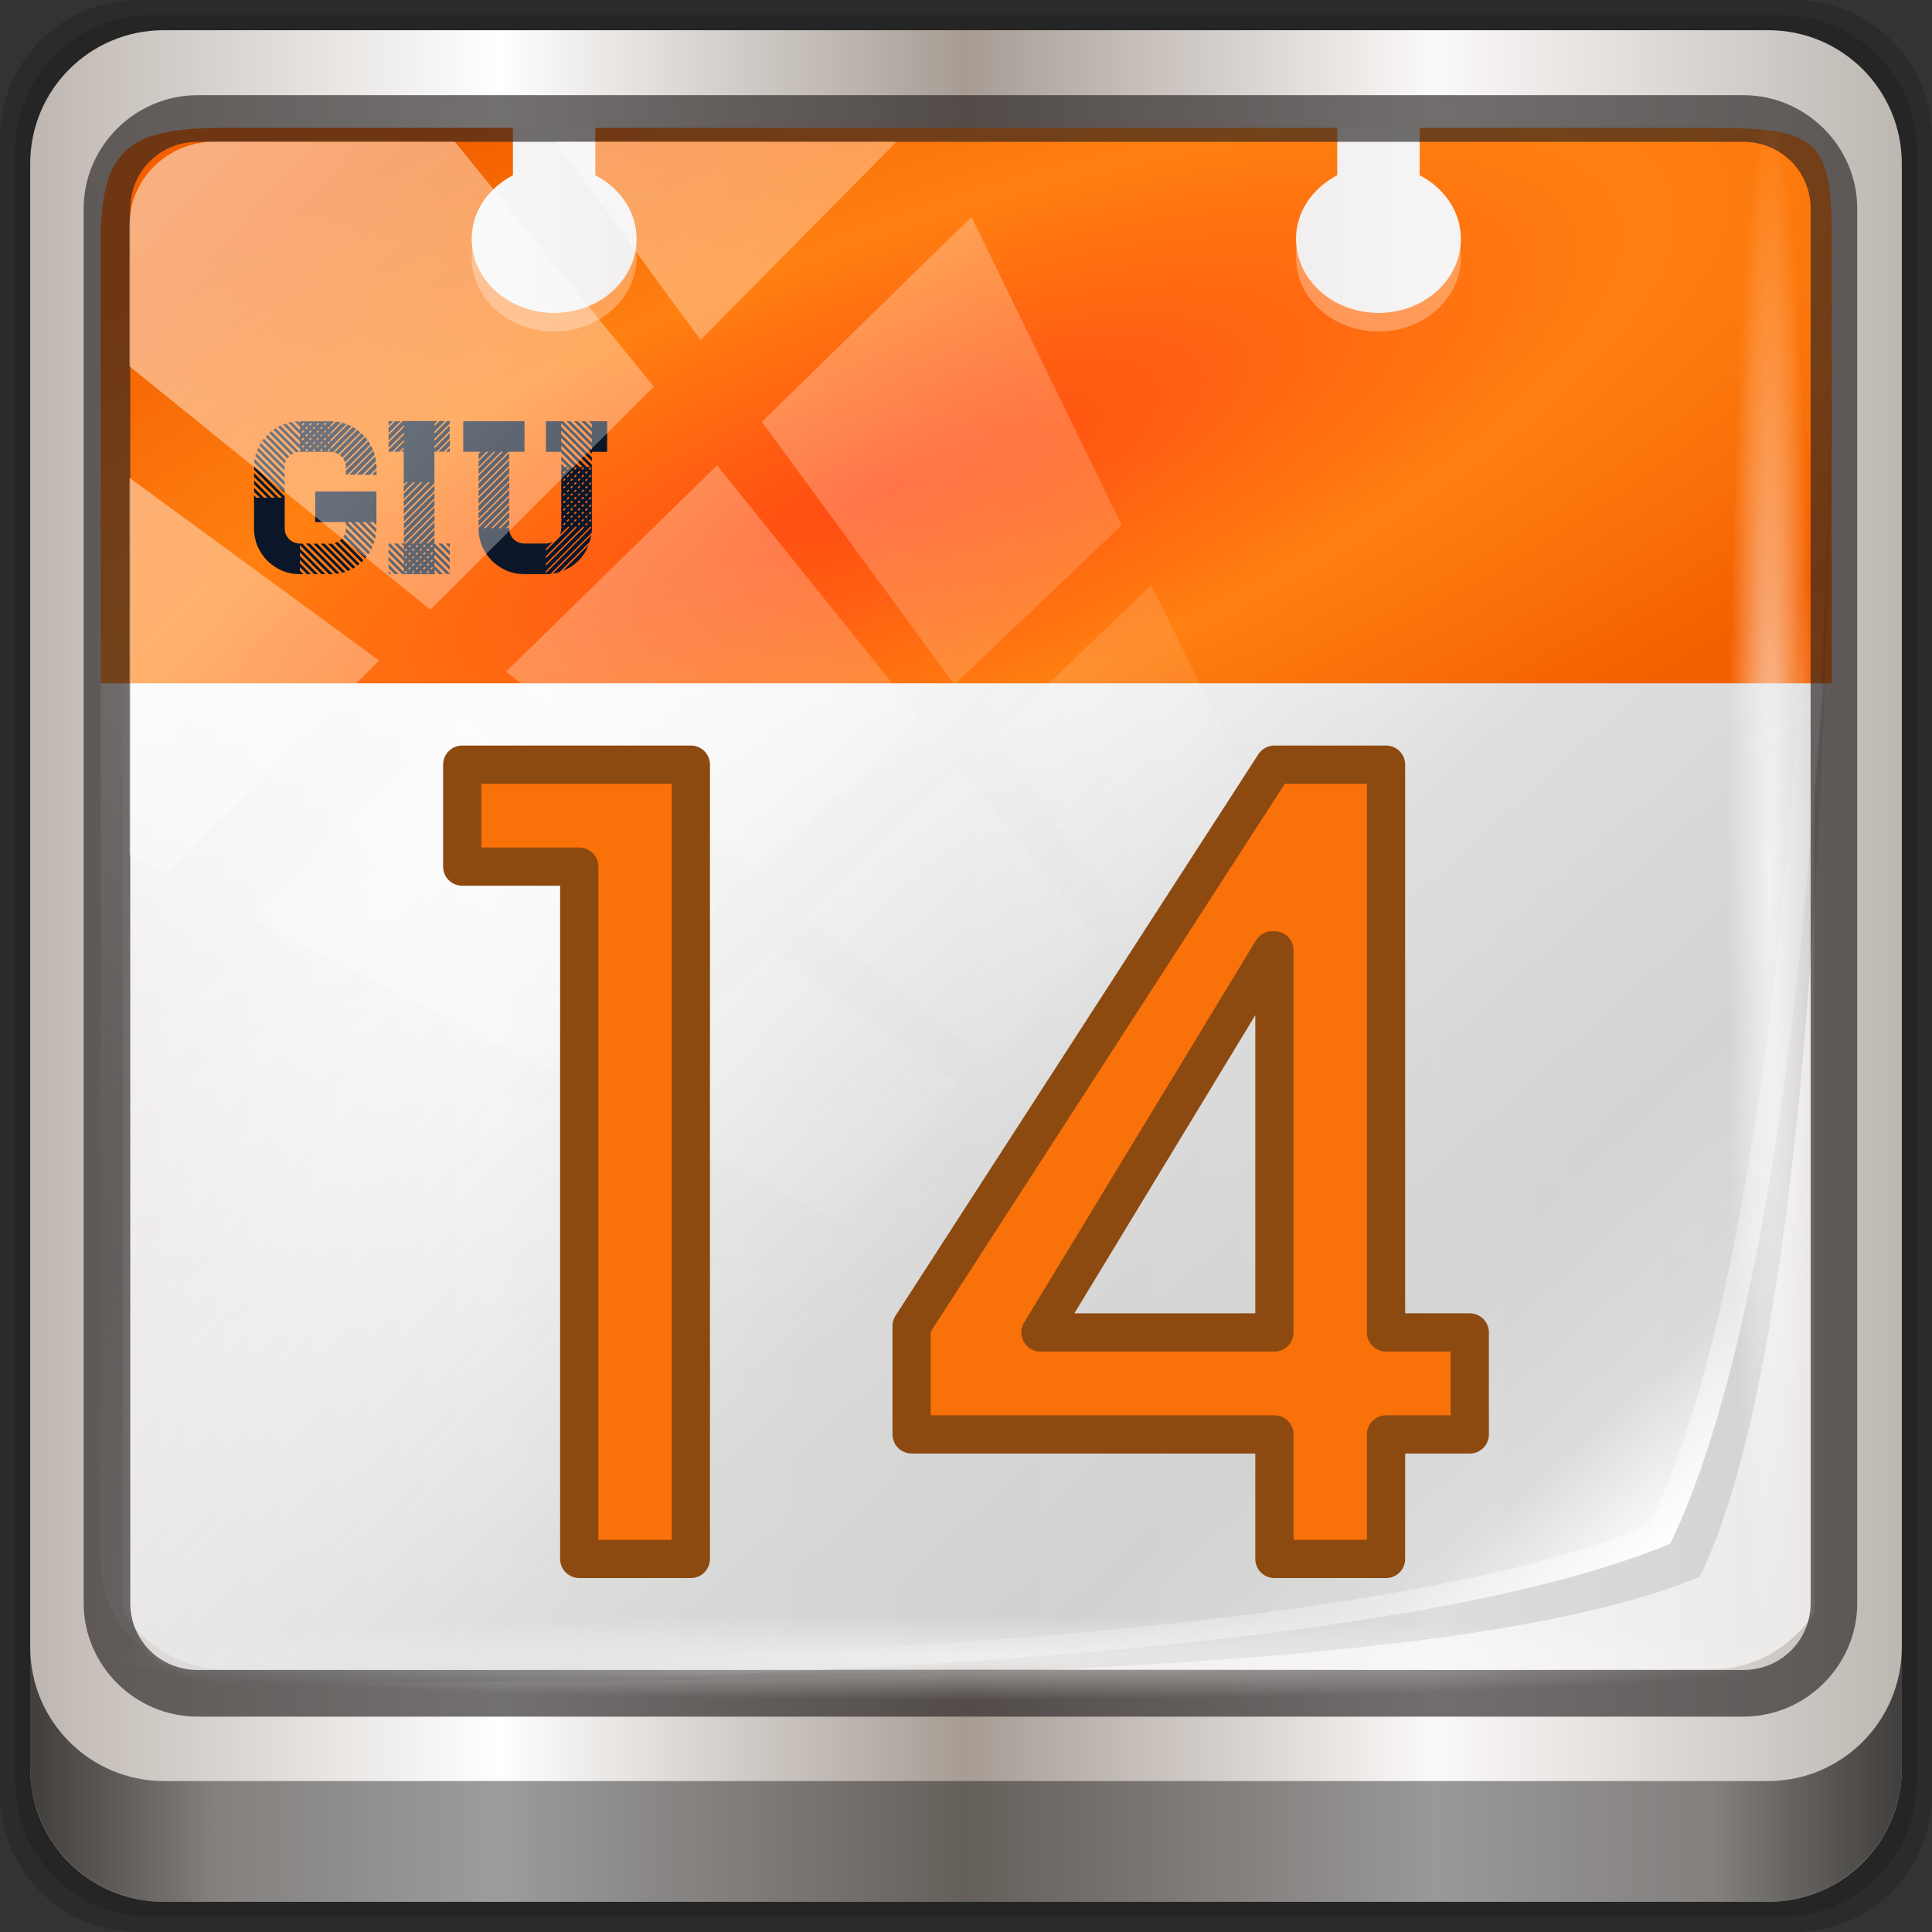 <?xml version="1.0" encoding="UTF-8" standalone="no"?>
<!-- Created with Inkscape (http://www.inkscape.org/) -->

<svg
   xmlns:dc="http://purl.org/dc/elements/1.1/"
   xmlns:cc="http://creativecommons.org/ns#"
   xmlns:rdf="http://www.w3.org/1999/02/22-rdf-syntax-ns#"
   xmlns:svg="http://www.w3.org/2000/svg"
   xmlns="http://www.w3.org/2000/svg"
   xmlns:xlink="http://www.w3.org/1999/xlink"
   xmlns:sodipodi="http://sodipodi.sourceforge.net/DTD/sodipodi-0.dtd"
   xmlns:inkscape="http://www.inkscape.org/namespaces/inkscape"
   width="96"
   height="96"
   viewBox="0 0 96 96"
   version="1.1"
   id="svg1072"
   inkscape:version="0.92.1 r15371"
   sodipodi:docname="calendar.svg">
  <rect x="0" y="0" width="96" height="96" fill="#333333" stroke="none"/>
  <defs
     id="defs1066">
    <linearGradient
       y2="47"
       x2="90"
       y1="47"
       x1="6"
       gradientTransform="matrix(1.107,0,0,1.107,-4.994,-3.621)"
       gradientUnits="userSpaceOnUse"
       id="linearGradient4071"
       xlink:href="#linearGradient6139-0"
       inkscape:collect="always" />
    <linearGradient
       id="linearGradient6139-0">
      <stop
         style="stop-color:#beb6b0;stop-opacity:1"
         offset="0"
         id="stop6141-2" />
      <stop
         id="stop6151-0"
         offset="0.25"
         style="stop-color:#ffffff;stop-opacity:1;" />
      <stop
         id="stop6147-1"
         offset="0.5"
         style="stop-color:#a69c94;stop-opacity:1" />
      <stop
         style="stop-color:#fbf9f9;stop-opacity:1;"
         offset="0.75"
         id="stop6149-4" />
      <stop
         style="stop-color:#bdb7b1;stop-opacity:1"
         offset="1"
         id="stop6143-4" />
    </linearGradient>
    <linearGradient
       gradientUnits="userSpaceOnUse"
       y2="88.172"
       x2="94.5"
       y1="88.172"
       x1="1.5"
       id="linearGradient4129"
       xlink:href="#linearGradient3832-0-6-1-1"
       inkscape:collect="always"
       gradientTransform="translate(0.149,0.415)" />
    <linearGradient
       id="linearGradient3832-0-6-1-1">
      <stop
         id="stop3834-6-3-7-1"
         offset="0"
         style="stop-color:#000000;stop-opacity:1;" />
      <stop
         style="stop-color:#000000;stop-opacity:0.588;"
         offset="0.1"
         id="stop3872-2-4" />
      <stop
         id="stop3844-6-2-7-6"
         offset="0.9"
         style="stop-color:#000000;stop-opacity:0.588;" />
      <stop
         id="stop3836-5-0-2-9"
         offset="1"
         style="stop-color:#000000;stop-opacity:1;" />
    </linearGradient>
    <radialGradient
       r="43.199"
       fy="44.893"
       fx="13.948"
       cy="44.893"
       cx="13.948"
       gradientTransform="matrix(0.975,0,0,0.049,34.048,80.582)"
       gradientUnits="userSpaceOnUse"
       id="radialGradient7462"
       xlink:href="#linearGradient3737"
       inkscape:collect="always" />
    <linearGradient
       id="linearGradient3737">
      <stop
         id="stop3739"
         style="stop-color:#ffffff;stop-opacity:1"
         offset="0" />
      <stop
         id="stop3741"
         style="stop-color:#ffffff;stop-opacity:0"
         offset="1" />
    </linearGradient>
    <radialGradient
       r="43.199"
       fy="44.893"
       fx="13.948"
       cy="44.893"
       cx="13.948"
       gradientTransform="matrix(0.888,0,0,0.049,31.96,-90.317)"
       gradientUnits="userSpaceOnUse"
       id="radialGradient7464"
       xlink:href="#linearGradient3737"
       inkscape:collect="always" />
    <linearGradient
       y2="14.514"
       x2="50.528"
       y1="-28.642"
       x1="2.771"
       gradientUnits="userSpaceOnUse"
       id="linearGradient4767"
       xlink:href="#linearGradient3737"
       inkscape:collect="always" />
    <clipPath
       clipPathUnits="userSpaceOnUse"
       id="clipPath4156-4-1">
      <path
         style="opacity:0.6;fill:#ffffff;fill-opacity:1;stroke:none"
         d="m 27.046,-55.695 -14.214,13.321 h 0.061 l 15.653,21.771 10.231,-10.546 C 38.562,-32.302 27.468,-54.819 27.046,-55.695 Z M 9.647,-39.383 -5.241,-25.321 15.988,-7.806 26.372,-18.383 Z m 31.491,12.951 -9.741,9.714 8.945,12.458 7.781,-7.555 z m -49.84,4.379 -13.754,12.982 26.283,13.846 0.061,-0.062 -0.123,-0.062 L 13.599,-5.401 -8.702,-22.053 Z m 38.015,7.401 -9.803,9.775 11.579,9.559 7.628,-7.401 -8.669,-11.009 z m 20.187,5.674 -7.383,7.216 6.188,8.542 5.82,-6.137 z m -32.195,6.322 -9.557,9.498 13.662,7.185 7.934,-7.678 z m 23.312,2.374 -7.107,6.938 8.363,6.907 5.361,-5.674 -0.061,-0.092 -0.092,0.123 -6.464,-8.203 z m -8.73,8.542 -7.505,7.339 10.354,5.458 c 1.397,-1.321 5.675,-6.123 5.851,-6.322 z"
         id="path4158-0-8"
         inkscape:connector-curvature="0" />
    </clipPath>
    <linearGradient
       x1="48"
       y1="90"
       x2="48"
       y2="5.988"
       id="linearGradient3617"
       xlink:href="#ButtonColor-0"
       gradientUnits="userSpaceOnUse" />
    <linearGradient
       x1="58.65"
       y1="122"
       x2="58.65"
       y2="5.425"
       id="ButtonColor-0"
       gradientUnits="userSpaceOnUse"
       gradientTransform="matrix(1.017,0,0,1.017,-1.103,-1.103)">
      <stop
         id="stop3189-4"
         style="stop-color:#f0f0f0;stop-opacity:1"
         offset="0" />
      <stop
         id="stop3191-8"
         style="stop-color:#ffffff;stop-opacity:1"
         offset="1" />
    </linearGradient>
    <clipPath
       id="clipPath3800">
      <path
         d="m 62,6 c -3.324,0 -6,2.676 -6,6 v 0.531 C 56,8.921 58.921,6 62.531,6 Z m 71.469,0 C 137.079,6 140,8.921 140,12.531 V 12 c 0,-3.324 -2.676,-6 -6,-6 z M 140,12.531 c 0,36.735 -3.543,60.105 -7.844,69.938 C 121.34,87.5 96.48,90 62.531,90 H 134 c 3.324,0 6,-2.676 6,-6 z M 62.531,90 C 58.921,89.995 56,87.079 56,83.469 V 84 c 0,3.324 2.676,6 6,6 z"
         inkscape:connector-curvature="0"
         id="path3802"
         style="fill:url(#linearGradient3804);fill-opacity:1;fill-rule:nonzero;stroke:none" />
    </clipPath>
    <filter
       style="color-interpolation-filters:sRGB"
       id="filter3810">
      <feGaussianBlur
         id="feGaussianBlur3812"
         stdDeviation="1.26" />
    </filter>
    <linearGradient
       x1="46.785"
       y1="32.027"
       x2="46.785"
       y2="68.029"
       id="linearGradient3699"
       xlink:href="#linearGradient3737"
       gradientUnits="userSpaceOnUse"
       gradientTransform="translate(7.085,-32.297)" />
    <linearGradient
       id="linearGradient3777">
      <stop
         id="stop3779"
         style="stop-color:#ffffff;stop-opacity:0"
         offset="0" />
      <stop
         id="stop3785"
         style="stop-color:#d7d7d7;stop-opacity:1"
         offset="0.503" />
      <stop
         id="stop3781"
         style="stop-color:#cccccc;stop-opacity:1"
         offset="0.765" />
      <stop
         id="stop3787"
         style="stop-color:#d7d7d7;stop-opacity:1"
         offset="0.912" />
      <stop
         id="stop3783"
         style="stop-color:#ffffff;stop-opacity:1"
         offset="1" />
    </linearGradient>
    <linearGradient
       id="linearGradient4170">
      <stop
         style="stop-color:#ff4b12;stop-opacity:1;"
         offset="0"
         id="stop4172" />
      <stop
         id="stop4179"
         offset="0.5"
         style="stop-color:#ff8011;stop-opacity:1;" />
      <stop
         style="stop-color:#f36000;stop-opacity:1;"
         offset="1"
         id="stop4174" />
    </linearGradient>
    <linearGradient
       x1="82.08"
       y1="82.29"
       x2="59.612"
       y2="59.821"
       id="linearGradient3825"
       xlink:href="#linearGradient3737"
       gradientUnits="userSpaceOnUse"
       gradientTransform="translate(7.085,-32.297)" />
    <linearGradient
       inkscape:collect="always"
       xlink:href="#linearGradient3777"
       id="linearGradient4445"
       gradientUnits="userSpaceOnUse"
       gradientTransform="matrix(0.712,0,0,0.712,9.526,-29.857)"
       x1="38.41"
       y1="39.834"
       x2="110.986"
       y2="112.41" />
    <radialGradient
       inkscape:collect="always"
       xlink:href="#linearGradient4170"
       id="radialGradient4459"
       cx="45.134"
       cy="25.221"
       fx="45.134"
       fy="25.221"
       r="42"
       gradientTransform="matrix(1.751,-0.749,0.203,0.587,-33.215,12.334)"
       gradientUnits="userSpaceOnUse" />
  </defs>
  <sodipodi:namedview
     id="base"
     pagecolor="#ffffff"
     bordercolor="#666666"
     borderopacity="1.0"
     inkscape:pageopacity="0.0"
     inkscape:pageshadow="2"
     inkscape:zoom="4.4232416"
     inkscape:cx="59.970132"
     inkscape:cy="62.325804"
     inkscape:document-units="px"
     inkscape:current-layer="g2574"
     showgrid="false"
     inkscape:showpageshadow="false"
     units="px"
     inkscape:lockguides="true"
     inkscape:window-width="1280"
     inkscape:window-height="972"
     inkscape:window-x="0"
     inkscape:window-y="26"
     inkscape:window-maximized="1">
    <sodipodi:guide
       position="0,0"
       orientation="0,96"
       id="guide1621"
       inkscape:locked="true" />
    <sodipodi:guide
       position="96,0"
       orientation="-96,0"
       id="guide1623"
       inkscape:locked="true" />
    <sodipodi:guide
       position="96,96"
       orientation="0,-96"
       id="guide1625"
       inkscape:locked="true" />
    <sodipodi:guide
       position="0,96"
       orientation="96,0"
       id="guide1627"
       inkscape:locked="true" />
  </sodipodi:namedview>
  <g
     inkscape:label="Livello 1"
     inkscape:groupmode="layer"
     id="layer1"
     transform="translate(0,-1026.52)">
    <g
       transform="translate(-0.149,1026.105)"
       style="display:inline"
       id="g2574">
      <path
         inkscape:connector-curvature="0"
         id="path3288"
         d="M 89.292,0.415 H 7.006 c -3.799,0 -6.857,3.058 -6.857,6.857 V 89.558 c 0,3.799 3.058,6.857 6.857,6.857 H 89.292 c 3.799,0 6.857,-3.058 6.857,-6.857 V 7.272 c 0,-3.799 -3.058,-6.857 -6.857,-6.857 z"
         style="display:inline;opacity:0.15;fill:#000000;fill-opacity:1;fill-rule:nonzero;stroke:none" />
      <path
         style="display:inline;opacity:0.15;fill:#000000;fill-opacity:1;fill-rule:nonzero;stroke:none"
         d="M 88.649,1.165 H 7.649 c -3.739,0 -6.75,3.01 -6.75,6.75 V 88.915 c 0,3.74 3.011,6.75 6.75,6.75 H 88.649 c 3.74,0 6.75,-3.01 6.75,-6.75 V 7.915 c 0,-3.739 -3.01,-6.75 -6.75,-6.75 z"
         id="path4085"
         inkscape:connector-curvature="0" />
      <path
         inkscape:connector-curvature="0"
         id="rect4251-1"
         d="M 88.006,1.915 H 8.292 c -3.68,0 -6.643,2.963 -6.643,6.643 V 88.272 c 0,3.68 2.963,6.643 6.643,6.643 H 88.006 c 3.68,0 6.643,-2.963 6.643,-6.643 V 8.558 c 0,-3.68 -2.963,-6.643 -6.643,-6.643 z"
         style="display:inline;fill:url(#linearGradient4071);fill-opacity:1;fill-rule:nonzero;stroke:none" />
      <path
         sodipodi:nodetypes="sscccsccscccsss"
         inkscape:connector-curvature="0"
         id="path3400-6"
         d="m 11.39,6.802 c -2.856,0 -5.124,2.288 -5.124,5.171 v 21.427 7.239 39.914 c 1.097,1.684 2.969,2.812 5.124,2.812 h 4.099 65.589 4.099 c 2.155,0 4.027,-1.127 5.124,-2.812 V 40.64 33.401 11.973 c 0,-2.883 -2.268,-5.171 -5.124,-5.171 z"
         style="display:inline;opacity:0.779;fill:#f5f3f3;fill-opacity:1;fill-rule:nonzero;stroke:none;stroke-width:1.03" />
      <g
         style="display:inline"
         id="g944"
         transform="matrix(1.024,0,0,0.92,-8.243,30.961)">
        <path
           style="opacity:0.8;fill:url(#linearGradient3699);fill-opacity:1;stroke:none"
           id="rect2918"
           inkscape:connector-curvature="0"
           d="m 13.085,-4.297 h 84 c 0,0 -0.505,19.039 -4.041,40.126 l -79.959,-0.126 z" />
        <path
           style="display:inline;opacity:0.8;fill:url(#linearGradient4445);fill-opacity:1;stroke:none"
           id="path3177"
           inkscape:connector-curvature="0"
           d="m 19.616,-26.297 c -3.611,0 -6.531,2.921 -6.531,6.531 v 70.938 c 0,3.611 2.921,6.526 6.531,6.531 33.948,0 58.809,-2.5 69.625,-7.531 4.301,-9.833 7.844,-33.203 7.844,-69.938 0,-3.611 -2.921,-6.531 -6.531,-6.531 h -13.469 v 2.562 c 1.194,0.692 2,1.958 2,3.438 0,2.209 -1.791,4 -4,4 -2.209,0 -4,-1.791 -4,-4 0,-1.479 0.806,-2.745 2,-3.438 v -2.562 h -36 v 2.562 c 1.194,0.692 2,1.958 2,3.438 0,2.209 -1.791,4 -4,4 -2.209,0 -4,-1.791 -4,-4 0,-1.479 0.806,-2.745 2,-3.438 v -2.562 z" />
        <path
           sodipodi:nodetypes="ssccssccsssccccsssccs"
           style="fill:url(#radialGradient4459);fill-opacity:1;fill-rule:nonzero;stroke:none"
           id="rect3839"
           inkscape:connector-curvature="0"
           d="m 19.085,-26.297 c -4.408,0 -6,0.954 -6,6 V 3.703 h 84 V -20.297 c 0,-5.476 -0.741,-6 -6,-6 h -14 v 2.562 c 1.194,0.692 2,1.958 2,3.438 0,2.209 -1.791,4 -4,4 -2.209,0 -4,-1.791 -4,-4 0,-1.479 0.806,-2.745 2,-3.438 v -2.562 h -36 v 2.562 c 1.194,0.692 2,1.958 2,3.438 0,2.209 -1.791,4 -4,4 -2.209,0 -4,-1.791 -4,-4 0,-1.479 0.806,-2.745 2,-3.438 v -2.562 z" />
        <g
           id="text4465"
           style="font-style:normal;font-variant:normal;font-weight:500;font-stretch:normal;font-size:7.727px;line-height:125%;font-family:Homestead;-inkscape-font-specification:'Homestead Medium';letter-spacing:0px;word-spacing:0px;fill:#0b1728;fill-opacity:1;stroke:none"
           transform="matrix(1.373,0,0,1.527,-1.763,-46.801)">
          <path
             inkscape:connector-curvature="0"
             id="path4470"
             d="m 19.353,25.087 c -0.01,-0.015 -0.026,-0.031 -0.046,-0.046 -0.015,-0.015 -0.031,-0.031 -0.046,-0.046 l 0.765,-0.765 c 0.015,0.015 0.031,0.031 0.046,0.046 0.021,0.015 0.039,0.031 0.054,0.046 l -0.773,0.765 m 0.51,0.61 0.649,-0.649 c 0.01,0.026 0.015,0.054 0.015,0.085 0.005,0.026 0.01,0.052 0.015,0.077 l -0.487,0.487 h -0.193 m -0.263,0 0.85,-0.85 c 0.01,0.026 0.018,0.052 0.023,0.077 0.005,0.021 0.013,0.044 0.023,0.07 l -0.703,0.703 h -0.193 m -0.124,-0.139 0.889,-0.889 c 0.01,0.021 0.021,0.041 0.031,0.062 0.015,0.021 0.028,0.044 0.039,0.07 l -0.904,0.896 h -0.054 v -0.139 m 0,-0.131 c -3e-6,-0.026 -0.005,-0.064 -0.015,-0.116 l 0.811,-0.804 0.07,0.116 -0.865,0.865 v -0.062 m -0.031,-0.17 c -0.015,-0.052 -0.036,-0.095 -0.062,-0.131 l 0.773,-0.765 c 0.015,0.015 0.028,0.033 0.039,0.054 0.015,0.015 0.031,0.033 0.046,0.054 l -0.796,0.788 M 19.214,24.963 c -0.021,-0.01 -0.041,-0.018 -0.062,-0.023 -0.021,-0.01 -0.044,-0.021 -0.07,-0.031 l 0.796,-0.796 c 0.036,0.026 0.072,0.054 0.108,0.085 L 19.214,24.963 m -1.337,-0.155 -0.804,-0.804 0.093,-0.046 0.688,0.688 v -0.077 l 0.023,-0.023 -0.626,-0.626 c 0.015,-0.01 0.031,-0.015 0.046,-0.015 0.021,-0.005 0.039,-0.013 0.054,-0.023 l 0.502,0.502 v -0.077 l 0.023,-0.023 -0.433,-0.425 c 0.036,-0.015 0.075,-0.023 0.116,-0.023 l 0.294,0.286 v -0.077 l 0.023,-0.023 -0.209,-0.209 c 0.021,6e-6 0.041,6e-6 0.062,0 0.021,-0.005 0.044,-0.008 0.07,-0.008 l 0.054,0.062 v -0.062 h 0.201 l 0.023,0.015 0.015,-0.015 h 0.224 l 0.023,0.015 0.015,-0.015 h 0.224 l 0.015,0.015 0.023,-0.015 h 0.224 l 0.015,0.015 0.023,-0.015 h 0.054 c 0.026,5e-6 0.046,5e-6 0.062,0 0.021,5e-6 0.044,0.003 0.07,0.008 l -0.131,0.131 v 0.07 L 19.129,23.82 c 0.026,5e-6 0.052,0.003 0.077,0.008 0.031,0.005 0.059,0.01 0.085,0.015 l -0.355,0.363 v 0.062 L 19.346,23.858 c 0.026,0.01 0.049,0.018 0.07,0.023 0.026,0.005 0.052,0.013 0.077,0.023 l -0.556,0.556 v 0.07 l 0.61,-0.61 c 0.026,0.01 0.046,0.021 0.062,0.031 0.021,0.01 0.044,0.021 0.07,0.031 l -0.742,0.742 v 0.07 l 0.788,-0.788 c 0.021,0.01 0.039,0.023 0.054,0.039 0.021,0.01 0.041,0.023 0.062,0.039 l -0.811,0.811 c -0.021,-0.005 -0.052,-0.008 -0.093,-0.008 H 17.854 v -0.054 l 0.023,-0.023 m 0.95,-0.757 0.031,0.031 0.062,-0.062 -0.031,-0.031 -0.062,0.062 m 0,0.263 0.031,0.031 0.062,-0.062 -0.031,-0.031 -0.062,0.062 m 0,0.263 0.031,0.031 0.062,-0.062 -0.031,-0.031 -0.062,0.062 m 0,0.255 0.031,0.039 0.062,-0.062 -0.031,-0.039 -0.062,0.062 m -0.131,-0.912 0.031,0.031 0.062,-0.062 -0.031,-0.031 -0.062,0.062 m 0,0.263 0.031,0.031 0.062,-0.062 -0.031,-0.031 -0.062,0.062 m 0,0.263 0.031,0.031 0.062,-0.062 -0.031,-0.031 -0.062,0.062 m 0,0.255 0.031,0.039 0.062,-0.062 -0.031,-0.031 -0.062,0.054 m -0.131,-0.649 0.031,0.031 0.062,-0.062 -0.031,-0.031 -0.062,0.062 m 0,0.263 0.031,0.031 0.062,-0.062 -0.031,-0.031 -0.062,0.062 m 0,0.263 0.031,0.031 0.062,-0.062 -0.031,-0.031 -0.062,0.062 m 0,0.255 0.031,0.039 0.062,-0.062 -0.031,-0.039 -0.062,0.062 m -0.131,-0.912 0.031,0.031 0.062,-0.062 -0.031,-0.031 -0.062,0.062 m 0,0.263 0.031,0.031 0.062,-0.062 -0.031,-0.031 -0.062,0.062 m 0,0.263 0.031,0.031 0.062,-0.062 -0.031,-0.031 -0.062,0.062 m 0,0.255 0.031,0.039 0.062,-0.062 -0.031,-0.031 -0.062,0.054 m -0.131,-0.649 0.039,0.031 0.054,-0.062 -0.031,-0.031 -0.062,0.062 m 0,0.263 0.039,0.031 0.054,-0.062 -0.031,-0.031 -0.062,0.062 m 0,0.263 0.039,0.031 0.054,-0.062 -0.031,-0.031 -0.062,0.062 m 0,0.255 0.039,0.039 0.054,-0.062 -0.031,-0.039 -0.062,0.062 m -0.131,-0.912 0.039,0.031 0.062,-0.062 -0.039,-0.031 -0.062,0.062 m 0,0.263 0.039,0.031 0.062,-0.062 -0.039,-0.031 -0.062,0.062 m 0,0.263 0.039,0.031 0.062,-0.062 -0.039,-0.031 -0.062,0.062 m 0,0.255 0.039,0.039 0.062,-0.062 -0.039,-0.031 -0.062,0.054 m -0.131,-0.649 0.039,0.031 0.062,-0.062 -0.039,-0.031 -0.062,0.062 m 0,0.263 0.039,0.031 0.062,-0.062 -0.039,-0.031 -0.062,0.062 m 0,0.263 0.039,0.031 0.062,-0.062 -0.039,-0.031 -0.062,0.062 m 0,0.255 0.039,0.039 0.062,-0.062 -0.039,-0.039 -0.062,0.062 m -0.131,-0.912 0.039,0.031 0.062,-0.062 -0.039,-0.031 -0.062,0.062 m 0,0.263 0.039,0.031 0.062,-0.062 -0.039,-0.031 -0.062,0.062 m 0,0.263 0.039,0.031 0.062,-0.062 -0.039,-0.031 -0.062,0.062 m 0,0.255 0.039,0.039 0.062,-0.062 -0.039,-0.031 -0.062,0.054 m 2.48,0.997 0.17,-0.17 v 0.17 h -0.17 m 0.162,-0.425 c 0.005,0.026 0.008,0.052 0.008,0.077 -4e-6,0.026 -4e-6,0.052 0,0.077 v 0.031 l -0.24,0.24 h -0.193 l 0.425,-0.425 m -1.074,2.303 0.85,0.85 c -0.01,0.015 -0.021,0.031 -0.031,0.046 -0.005,0.015 -0.013,0.028 -0.023,0.039 l -0.811,-0.804 c 0.01,-0.052 0.015,-0.09 0.015,-0.116 v -0.015 m -0.495,0.556 0.827,0.827 c -0.026,0.015 -0.054,0.033 -0.085,0.054 l -0.881,-0.881 h 0.093 0.046 m -0.518,0 0.997,0.997 c -0.021,0.005 -0.041,0.01 -0.062,0.015 -0.015,0.005 -0.031,0.01 -0.046,0.015 l -1.028,-1.028 h 0.139 m 0.263,0 0.919,0.919 c -0.026,0.01 -0.059,0.026 -0.1,0.046 l -0.958,-0.966 h 0.139 m 0.657,-0.247 c 0.015,-0.015 0.033,-0.044 0.054,-0.085 l 0.78,0.78 c -0.01,0.021 -0.031,0.046 -0.062,0.077 l -0.773,-0.773 m -0.124,0.139 c 0.01,-0.01 0.021,-0.021 0.031,-0.031 0.015,-0.015 0.028,-0.028 0.039,-0.039 l 0.765,0.765 -0.07,0.07 -0.765,-0.765 m -0.178,0.085 c 0.026,-0.005 0.059,-0.018 0.1,-0.039 l 0.78,0.78 c -0.015,0.01 -0.031,0.021 -0.046,0.031 -0.01,0.005 -0.021,0.013 -0.031,0.023 l -0.804,-0.796 m -1.144,0.023 1.082,1.082 h -0.085 -0.054 l -1.028,-1.028 v 0.124 l 0.904,0.904 H 18.619 L 17.854,28.448 v 0.124 l 0.641,0.641 H 18.356 L 17.854,28.711 v 0.116 l 0.386,0.386 h -0.139 l -0.247,-0.247 v 0.124 l 0.124,0.124 h -0.124 c -0.227,0 -0.438,-0.041 -0.634,-0.124 -0.196,-0.088 -0.368,-0.203 -0.518,-0.348 -0.144,-0.149 -0.26,-0.322 -0.348,-0.518 -0.082,-0.196 -0.124,-0.407 -0.124,-0.634 v -1.167 l 0.085,0.085 h 0.124 L 16.232,26.3 V 26.161 l 0.348,0.348 h 0.124 l -0.471,-0.471 v -0.139 l 0.61,0.61 h 0.124 l -0.734,-0.734 v -0.139 l 0.873,0.873 h 0.116 l -0.989,-0.989 v -0.093 -0.046 l 1.082,1.082 v 1.128 c -1e-6,0.149 0.052,0.278 0.155,0.386 0.108,0.103 0.237,0.155 0.386,0.155 h 0.085 m -0.471,-3.083 c -0.01,0.01 -0.021,0.023 -0.031,0.039 -0.01,0.01 -0.021,0.023 -0.031,0.039 l -0.765,-0.773 c 0.01,-0.015 0.031,-0.039 0.062,-0.07 l 0.765,0.765 m 0.155,-0.108 c -0.041,0.021 -0.07,0.039 -0.085,0.054 l -0.773,-0.773 c 0.015,-0.01 0.028,-0.021 0.039,-0.031 0.015,-0.01 0.028,-0.021 0.039,-0.031 l 0.78,0.78 m 0.209,-0.054 c -0.041,4e-6 -0.08,0.008 -0.116,0.023 L 16.912,24.106 c 0.015,-0.01 0.028,-0.018 0.039,-0.023 0.015,-0.01 0.031,-0.021 0.046,-0.031 l 0.834,0.834 m -0.471,0.317 c -0.01,0.015 -0.018,0.033 -0.023,0.054 -10e-7,0.015 -0.003,0.031 -0.008,0.046 l -0.804,-0.804 c 0.01,-0.01 0.018,-0.023 0.023,-0.039 0.01,-0.015 0.021,-0.028 0.031,-0.039 l 0.78,0.78 m -0.046,0.61 -0.974,-0.974 0.046,-0.093 0.927,0.927 v 0.139 m 0,0.263 -1.035,-1.035 c 0.005,-0.021 0.01,-0.039 0.015,-0.054 0.005,-0.015 0.01,-0.033 0.015,-0.054 l 1.004,1.004 v 0.139 m 0,-0.525 -0.889,-0.889 c 0.021,-0.041 0.036,-0.07 0.046,-0.085 l 0.842,0.834 v 0.015 0.124 m 0,0.788 -1.074,-1.074 c 0.005,-0.026 0.008,-0.046 0.008,-0.062 0,-0.021 0.003,-0.041 0.008,-0.062 l 1.059,1.059 v 0.139 m 0.889,1.793 1.051,1.051 c -0.021,0.005 -0.041,0.01 -0.062,0.015 -0.015,0 -0.036,0 -0.062,0 l -1.066,-1.066 h 0.139 m 0.193,-1.839 h 2.163 v 1.198 l -0.116,-0.116 h -0.124 l 0.24,0.24 c -4e-6,0.026 -4e-6,0.049 0,0.07 -4e-6,0.015 -0.003,0.036 -0.008,0.062 l -0.371,-0.371 h -0.124 l 0.479,0.479 -0.023,0.116 -0.595,-0.595 h -0.124 l 0.695,0.688 c -0.01,0.021 -0.018,0.039 -0.023,0.054 -5e-6,0.015 -0.005,0.033 -0.015,0.054 l -0.796,-0.796 h -0.116 l 0.881,0.881 -0.046,0.093 -0.896,-0.896 v -0.077 h -1.082 v -1.082" />
          <path
             inkscape:connector-curvature="0"
             id="path4472"
             d="m 20.985,28.997 v -0.139 l 0.355,0.355 H 21.202 L 20.985,28.997 m 0,0.216 v -0.1 l 0.1,0.1 h -0.1 m 2.017,-1.082 h 0.139 l 0.008,0.008 v 0.139 l -0.147,-0.147 m -0.263,0 h 0.139 l 0.27,0.27 v 0.139 l -0.41,-0.41 m -0.162,0 h 0.039 l 0.533,0.533 v 0.139 l -0.541,-0.541 v 0.093 l -0.015,0.015 0.556,0.556 v 0.139 l -0.541,-0.541 v 0.093 l -0.015,0.015 0.556,0.556 v 0.023 H 23.033 L 22.608,28.788 v 0.093 l -0.015,0.015 0.317,0.317 h -0.139 l -0.162,-0.162 v 0.093 l -0.015,0.015 0.062,0.054 H 21.464 L 20.985,28.734 V 28.595 L 21.526,29.136 V 29.012 L 20.985,28.471 V 28.332 L 21.526,28.873 V 28.75 L 20.985,28.209 v -0.077 h 0.062 l 0.479,0.479 V 28.487 l -0.355,-0.355 h 0.139 l 0.216,0.216 v -0.124 l -0.093,-0.093 h 0.093 v -0.193 l 1.082,-1.082 v 0.193 l -1.082,1.082 h 0.046 l 0.008,0.015 1.028,-1.028 v 0.193 l -0.819,0.819 h 0.039 l 0.015,0.015 0.765,-0.765 v 0.193 l -0.556,0.556 h 0.039 l 0.015,0.015 0.502,-0.502 v 0.193 l -0.294,0.294 h 0.039 l 0.015,0.015 0.24,-0.24 v 0.193 l -0.031,0.031 m -0.997,1.059 0.062,-0.062 -0.031,-0.031 -0.062,0.062 0.031,0.031 m 0,-0.263 0.062,-0.062 -0.031,-0.031 -0.062,0.062 0.031,0.031 m 0,-0.263 0.062,-0.054 -0.031,-0.039 -0.062,0.062 0.031,0.031 m 0,-0.255 0.062,-0.062 -0.031,-0.039 -0.062,0.062 0.031,0.039 m 0.131,0.649 0.062,-0.062 -0.031,-0.031 -0.062,0.062 0.031,0.031 m 0,-0.263 0.062,-0.062 -0.031,-0.031 -0.062,0.062 0.031,0.031 m 0,-0.255 0.062,-0.062 -0.031,-0.039 -0.062,0.062 0.031,0.039 m 0,-0.263 0.062,-0.062 -0.031,-0.039 -0.062,0.062 0.031,0.039 m 0.131,0.912 0.062,-0.062 -0.031,-0.031 -0.062,0.062 0.031,0.031 m 0,-0.263 0.062,-0.062 -0.031,-0.031 -0.062,0.062 0.031,0.031 m 0,-0.263 0.062,-0.054 -0.031,-0.039 -0.062,0.062 0.031,0.031 m 0,-0.255 0.062,-0.062 -0.031,-0.039 -0.062,0.062 0.031,0.039 m 0.131,0.649 0.062,-0.062 -0.031,-0.031 -0.062,0.062 0.031,0.031 m 0,-0.263 0.062,-0.062 -0.031,-0.031 -0.062,0.062 0.031,0.031 m 0,-0.255 0.062,-0.062 -0.031,-0.039 -0.062,0.062 0.031,0.039 m 0,-0.263 0.062,-0.062 -0.031,-0.039 -0.062,0.062 0.031,0.039 m 0.131,0.912 0.062,-0.062 -0.031,-0.031 -0.062,0.062 0.031,0.031 m 0,-0.263 0.062,-0.062 -0.031,-0.031 -0.062,0.062 0.031,0.031 m 0,-0.263 0.062,-0.054 -0.031,-0.039 -0.062,0.062 0.031,0.031 m 0,-0.255 0.062,-0.062 -0.031,-0.039 -0.062,0.062 0.031,0.039 m 0.131,0.649 0.062,-0.062 -0.039,-0.031 -0.054,0.062 0.031,0.031 m 0,-0.263 0.062,-0.062 -0.039,-0.031 -0.054,0.062 0.031,0.031 m 0,-0.255 0.062,-0.062 -0.039,-0.039 -0.054,0.062 0.031,0.039 m 0,-0.263 0.062,-0.062 -0.039,-0.039 -0.054,0.062 0.031,0.039 m 0.131,0.912 0.062,-0.062 -0.039,-0.031 -0.062,0.062 0.039,0.031 m 0,-0.263 0.062,-0.062 -0.039,-0.031 -0.062,0.062 0.039,0.031 m 0,-0.263 0.062,-0.054 -0.039,-0.039 -0.062,0.062 0.039,0.031 m 0,-0.255 0.062,-0.062 -0.039,-0.039 -0.062,0.062 0.039,0.039 m 0.131,0.649 0.062,-0.062 -0.039,-0.031 -0.062,0.062 0.039,0.031 m 0,-0.263 0.062,-0.062 -0.039,-0.031 -0.062,0.062 0.039,0.031 m 0,-0.255 0.062,-0.062 -0.039,-0.039 -0.062,0.062 0.039,0.039 m 0,-0.263 0.062,-0.062 -0.039,-0.039 -0.062,0.062 0.039,0.039 m 0.649,-4.381 -0.541,0.541 v 0.07 l 0.541,-0.541 v 0.193 l -0.541,0.541 v 0.07 l 0.541,-0.541 v 0.193 l -0.464,0.464 h -0.077 v 1.12 l -1.082,1.082 v -0.193 l 0.927,-0.927 h -0.07 l -0.858,0.858 v -0.193 l 0.664,-0.664 h -0.07 l -0.595,0.595 v -0.193 l 0.402,-0.402 h -0.07 l -0.332,0.332 v -0.193 l 0.139,-0.139 h -0.062 l -0.077,0.077 v -1.159 h -0.085 l 0.085,-0.085 v -0.07 l -0.155,0.155 H 21.179 l 0.348,-0.348 v -0.062 l -0.41,0.41 h -0.131 v -0.062 l 0.541,-0.541 v -0.07 l -0.541,0.541 v -0.193 l 0.541,-0.541 v -0.07 l -0.541,0.541 v -0.193 l 0.495,-0.495 h 1.236 l -0.108,0.108 v 0.07 l 0.178,-0.178 h 0.193 l -0.371,0.371 v 0.07 l 0.44,-0.44 h 0.1 v 0.093 m -0.209,0.989 h -0.193 l 0.402,-0.402 v 0.193 l -0.209,0.209 M 21.217,23.804 h 0.193 l -0.425,0.425 v -0.193 l 0.232,-0.232 m -0.232,0 h 0.162 l -0.162,0.162 V 23.804 m 1.623,2.272 v 0.193 l -1.082,1.082 v -0.193 l 1.082,-1.082 m -1.082,1.538 v -0.193 l 1.082,-1.082 v 0.193 l -1.082,1.082 m 1.623,-2.728 h -0.139 l 0.139,-0.139 v 0.139 m -1.623,2.983 v -0.193 l 1.082,-1.082 v 0.193 l -1.082,1.082" />
          <path
             inkscape:connector-curvature="0"
             id="path4474"
             d="m 28.711,23.804 v 1.082 h -0.541 v 0.07 l -1.082,-1.082 v 0.124 l 1.082,1.082 v 0.139 l -1.082,-1.082 v 0.124 l 1.082,1.082 v 2.248 c -5e-6,0.026 -5e-6,0.054 0,0.085 -5e-6,0.026 -0.003,0.052 -0.008,0.077 L 26.709,29.205 c -0.026,0.005 -0.054,0.008 -0.085,0.008 -0.026,0 -0.052,0 -0.077,0 h -0.757 c -0.227,0 -0.438,-0.041 -0.634,-0.124 -0.196,-0.088 -0.368,-0.203 -0.518,-0.348 -0.144,-0.149 -0.26,-0.322 -0.348,-0.518 -0.082,-0.196 -0.124,-0.407 -0.124,-0.634 v -0.015 l 1.082,-1.082 v 0.193 l -0.904,0.904 h 0.07 l 0.834,-0.834 v 0.193 l -0.641,0.641 h 0.07 l 0.572,-0.572 v 0.193 l -0.379,0.379 h 0.07 l 0.309,-0.309 v 0.193 l -0.116,0.116 h 0.062 l 0.054,-0.046 v 0.046 c -2e-6,0.149 0.052,0.278 0.155,0.386 0.108,0.103 0.237,0.155 0.386,0.155 h 0.757 c 0.093,1e-6 0.175,-0.021 0.247,-0.062 l -0.247,0.247 v 0.07 l 0.827,-0.827 -0.031,-0.031 -0.062,0.062 h -0.008 l -0.247,0.247 c 0.041,-0.072 0.062,-0.155 0.062,-0.247 v -0.008 l 0.023,-0.023 -0.023,-0.023 v -0.209 l 0.023,-0.031 -0.023,-0.023 V 27.065 l 0.023,-0.023 -0.023,-0.031 v -0.209 l 0.023,-0.023 -0.023,-0.023 v -0.216 l 0.023,-0.023 -0.023,-0.023 V 26.277 l 0.023,-0.023 -0.023,-0.023 v -0.216 l 0.023,-0.023 -0.023,-0.023 v -0.216 l 0.023,-0.023 -0.023,-0.023 V 25.497 l 0.023,-0.031 -0.023,-0.023 v -0.139 l 0.124,0.124 h 0.116 l -0.24,-0.24 v -0.139 l 0.379,0.379 h 0.124 l -0.502,-0.502 v -0.039 H 26.547 v -1.082 h 0.61 l 1.012,1.012 v -0.116 l -0.896,-0.896 h 0.139 l 0.757,0.757 v -0.124 l -0.634,-0.634 h 0.139 l 0.495,0.495 v -0.124 l -0.371,-0.371 h 0.139 l 0.232,0.232 v -0.124 l -0.108,-0.108 h 0.649 m -1.468,3.624 -0.031,-0.031 -0.062,0.062 0.031,0.031 0.062,-0.062 m 0,-0.263 -0.031,-0.031 -0.062,0.062 0.031,0.031 0.062,-0.062 m 0,-0.255 -0.031,-0.039 -0.062,0.062 0.031,0.039 0.062,-0.062 m 0,-0.263 -0.031,-0.039 -0.062,0.062 0.031,0.039 0.062,-0.062 m 0,-0.263 -0.031,-0.031 -0.062,0.054 0.031,0.039 0.062,-0.062 m 0,-0.263 -0.031,-0.031 -0.062,0.062 0.031,0.031 0.062,-0.062 m 0,-0.263 -0.031,-0.031 -0.062,0.062 0.031,0.031 0.062,-0.062 m 0,-0.263 -0.031,-0.031 -0.062,0.062 0.031,0.031 0.062,-0.062 m 0.487,-0.17 h 0.124 l -0.765,-0.765 v 0.124 l 0.641,0.641 m 0.17,1.615 -0.039,-0.039 -0.062,0.062 0.039,0.031 0.062,-0.054 m -0.039,0.224 -0.062,0.062 0.039,0.031 0.062,-0.062 -0.039,-0.031 m 0.039,-0.487 -0.039,-0.039 -0.062,0.062 0.039,0.039 0.062,-0.062 m 0,-0.263 -0.039,-0.039 -0.062,0.062 0.039,0.039 0.062,-0.062 m 0,-0.263 -0.039,-0.031 -0.062,0.062 0.039,0.031 0.062,-0.062 m 0,-0.263 -0.039,-0.031 -0.062,0.062 0.039,0.031 0.062,-0.062 m 0,-0.263 -0.039,-0.031 -0.062,0.062 0.039,0.031 0.062,-0.062 m 0,-0.263 -0.039,-0.031 -0.062,0.062 0.039,0.031 0.062,-0.062 m -0.131,1.7 -0.039,-0.031 -0.062,0.062 0.039,0.031 0.062,-0.062 m -0.039,0.232 -0.062,0.062 0.039,0.031 0.062,-0.062 -0.039,-0.031 m 0.039,-0.487 -0.039,-0.039 -0.062,0.062 0.039,0.039 0.062,-0.062 m 0,-0.263 -0.039,-0.039 -0.062,0.062 0.039,0.039 0.062,-0.062 m 0,-0.263 -0.039,-0.031 -0.062,0.054 0.039,0.039 0.062,-0.062 m 0,-0.263 -0.039,-0.031 -0.062,0.062 0.039,0.031 0.062,-0.062 m 0,-0.263 -0.039,-0.031 -0.062,0.062 0.039,0.031 0.062,-0.062 m 0,-0.263 -0.039,-0.031 -0.062,0.062 0.039,0.031 0.062,-0.062 m -0.232,-0.1 0.039,0.031 0.062,-0.062 -0.039,-0.031 -0.062,0.062 m 0,0.263 0.039,0.031 0.062,-0.062 -0.039,-0.031 -0.062,0.062 m 0,0.263 0.039,0.031 0.062,-0.062 -0.039,-0.031 -0.062,0.062 m 0,0.263 0.039,0.031 0.062,-0.062 -0.039,-0.031 -0.062,0.062 m 0,0.255 0.039,0.039 0.062,-0.062 -0.039,-0.039 -0.062,0.062 m 0,0.263 0.039,0.039 0.062,-0.062 -0.039,-0.039 -0.062,0.062 m 0,0.263 0.039,0.031 0.062,-0.054 -0.039,-0.039 -0.062,0.062 m 0,0.263 0.039,0.031 0.062,-0.062 -0.039,-0.031 -0.062,0.062 m -0.124,-1.7 0.031,0.031 0.062,-0.062 -0.039,-0.031 -0.054,0.062 m 0,0.263 0.031,0.031 0.062,-0.062 -0.039,-0.031 -0.054,0.062 m 0,0.263 0.031,0.031 0.062,-0.062 -0.039,-0.031 -0.054,0.062 m 0,0.255 0.031,0.039 0.062,-0.062 -0.039,-0.031 -0.054,0.054 m 0,0.263 0.031,0.039 0.062,-0.062 -0.039,-0.039 -0.054,0.062 m 0,0.263 0.031,0.039 0.062,-0.062 -0.039,-0.039 -0.054,0.062 m 0,0.263 0.031,0.031 0.062,-0.062 -0.039,-0.031 -0.054,0.062 m 0,0.263 0.031,0.031 0.062,-0.062 -0.039,-0.031 -0.054,0.062 m -0.131,-1.963 0.031,0.031 0.062,-0.062 -0.031,-0.031 -0.062,0.062 m 0,0.263 0.031,0.031 0.062,-0.062 -0.031,-0.031 -0.062,0.062 m 0,0.263 0.031,0.031 0.062,-0.062 -0.031,-0.031 -0.062,0.062 m 0,0.263 0.031,0.031 0.062,-0.062 -0.031,-0.031 -0.062,0.062 m 0,0.255 0.031,0.039 0.062,-0.062 -0.031,-0.039 -0.062,0.062 m 0,0.263 0.031,0.039 0.062,-0.062 -0.031,-0.039 -0.062,0.062 m 0,0.263 0.031,0.031 0.062,-0.054 -0.031,-0.039 -0.062,0.062 m 0.093,0.232 -0.031,-0.031 -0.062,0.062 0.031,0.031 0.062,-0.062 m -0.827,1.352 1.089,-1.089 -0.039,-0.031 -0.062,0.062 h 0.008 -0.008 l -0.989,0.989 v 0.07 m 0,0.263 1.352,-1.352 -0.039,-0.031 -0.062,0.062 h 0.008 -0.008 l -1.252,1.252 v 0.07 m 1.607,-1.352 -0.031,-0.031 -0.062,0.062 -1.514,1.514 v 0.07 l 1.607,-1.615 m -0.224,-1.669 0.039,0.031 0.062,-0.062 -0.039,-0.031 -0.062,0.062 m 0.039,-0.232 0.062,-0.062 -0.039,-0.031 -0.062,0.062 0.039,0.031 m -0.039,0.495 0.039,0.031 0.062,-0.062 -0.039,-0.031 -0.062,0.062 m 0,0.255 0.039,0.039 0.062,-0.062 -0.039,-0.031 -0.062,0.054 m 0,0.263 0.039,0.039 0.062,-0.062 -0.039,-0.039 -0.062,0.062 m 0,0.263 0.039,0.039 0.062,-0.062 -0.039,-0.039 -0.062,0.062 m 0,0.263 0.039,0.031 0.062,-0.062 -0.039,-0.031 -0.062,0.062 m 0,0.263 0.039,0.031 0.062,-0.062 -0.039,-0.031 -0.062,0.062 m 0.224,-0.162 -0.031,-0.031 -0.062,0.062 0.039,0.031 0.054,-0.062 m 0,-0.255 -0.031,-0.039 -0.062,0.062 0.039,0.031 0.054,-0.054 m 0,-0.263 -0.031,-0.039 -0.062,0.062 0.039,0.039 0.054,-0.062 m 0,-0.263 -0.031,-0.039 -0.062,0.062 0.039,0.039 0.054,-0.062 m 0,-0.263 -0.031,-0.031 -0.062,0.062 0.039,0.031 0.054,-0.062 m 0,-0.263 -0.031,-0.031 -0.062,0.062 0.039,0.031 0.054,-0.062 m 0,-0.263 -0.031,-0.031 -0.062,0.062 0.039,0.031 0.054,-0.062 m -0.031,-0.294 -0.062,0.062 0.039,0.031 0.054,-0.062 -0.031,-0.031 M 27.088,24.399 v 0.124 l 0.904,0.904 h 0.124 L 27.088,24.399 m -1.839,1.507 -1.082,1.082 V 26.795 l 1.082,-1.082 v 0.193 m -1.082,1.406 1.082,-1.082 v 0.193 l -1.082,1.082 v -0.193 m 1.082,-1.669 -1.082,1.082 v -0.193 l 1.082,-1.082 v 0.193 m 0,0.518 -1.082,1.082 v -0.193 l 1.082,-1.082 v 0.193 m -1.082,-1.275 h -0.541 v -1.082 h 2.163 v 1.082 h -0.572 l -1.051,1.051 v -0.193 l 0.858,-0.858 h -0.07 l -0.788,0.788 v -0.193 l 0.595,-0.595 h -0.062 L 24.167,25.419 v -0.193 l 0.34,-0.34 h -0.07 l -0.27,0.27 v -0.193 l 0.077,-0.077 h -0.07 l -0.008,0.008 v -0.008 m 2.867,4.25 c -0.041,0.015 -0.082,0.028 -0.124,0.039 -0.041,0.005 -0.082,0.013 -0.124,0.023 l 1.368,-1.368 c -0.01,0.041 -0.021,0.082 -0.031,0.124 -0.005,0.041 -0.015,0.082 -0.031,0.124 l -1.059,1.059 M 25.249,25.381 24.167,26.462 V 26.269 L 25.249,25.188 v 0.193 m 2.805,2.805 c -0.082,0.211 -0.203,0.397 -0.363,0.556 -0.155,0.155 -0.337,0.273 -0.549,0.355 l 0.912,-0.912 M 25.249,25.118 24.167,26.2 V 26.007 L 25.249,24.925 v 0.193" />
        </g>
        <path
           style="display:inline;opacity:0.5;fill:url(#linearGradient3825);fill-opacity:1;stroke:none"
           id="path3814"
           inkscape:connector-curvature="0"
           d="m 94.647,-24.86 c 0.895,1.116 1.438,2.546 1.438,4.094 0,36.735 -3.543,60.105 -7.844,69.938 -10.816,5.031 -35.677,7.531 -69.625,7.531 -1.548,-0.002 -2.978,-0.543 -4.094,-1.438 1.193,1.485 3.031,2.434 5.094,2.438 33.948,0 58.809,-2.5 69.625,-7.531 4.301,-9.833 7.844,-33.203 7.844,-69.938 0,-2.063 -0.951,-3.901 -2.438,-5.094 z" />
        <path
           style="display:inline;opacity:0.1;fill:#000000;fill-opacity:1;stroke:none"
           id="path3831"
           inkscape:connector-curvature="0"
           d="m 97.054,-13.016 c -0.405,32.853 -3.782,53.972 -7.812,63.188 -10.14,4.716 -32.629,7.205 -63.375,7.5 30.865,-0.1 54.681,-1.006 64.812,-5.719 4.032,-9.218 6.128,-31.901 6.375,-64.969 z" />
        <path
           style="opacity:0.3;fill:#ffffff;fill-opacity:1;stroke:none"
           id="path3739"
           inkscape:connector-curvature="0"
           d="m 31.116,-19.891 c -0.03,0.196 -0.031,0.388 -0.031,0.594 0,2.209 1.791,4 4,4 2.209,0 4,-1.791 4,-4 0,-0.206 -0.001,-0.397 -0.031,-0.594 -0.204,2.018 -1.897,3.594 -3.969,3.594 -2.072,0 -3.765,-1.576 -3.969,-3.594 z m 40,0 c -0.03,0.196 -0.031,0.388 -0.031,0.594 0,2.209 1.791,4 4,4 2.209,0 4,-1.791 4,-4 0,-0.206 -0.001,-0.397 -0.031,-0.594 -0.204,2.018 -1.897,3.594 -3.969,3.594 -2.072,0 -3.765,-1.576 -3.969,-3.594 z" />
      </g>
      <path
         style="color:#000000;font-style:normal;font-variant:normal;font-weight:normal;font-stretch:normal;font-size:medium;line-height:normal;font-family:Sans;-inkscape-font-specification:Sans;text-indent:0;text-align:start;text-decoration:none;text-decoration-line:none;letter-spacing:normal;word-spacing:normal;text-transform:none;writing-mode:lr-tb;direction:ltr;baseline-shift:baseline;text-anchor:start;display:inline;overflow:visible;visibility:visible;fill:#241f1f;fill-opacity:0.633;stroke:none;stroke-width:2.376;marker:none;enable-background:accumulate"
         d="m 9.974,5.144 c -3.117,0 -5.668,2.54 -5.668,5.646 v 69.278 c 0,3.106 2.551,5.646 5.668,5.646 H 86.766 c 3.117,0 5.668,-2.54 5.668,-5.646 V 10.79 c 0,-3.106 -2.551,-5.646 -5.668,-5.646 z m 0,2.319 H 86.766 c 1.888,0 3.352,1.48 3.352,3.327 v 69.278 c 0,1.846 -1.464,3.327 -3.352,3.327 H 9.974 c -1.888,0 -3.352,-1.48 -3.352,-3.327 V 10.79 c 0,-1.846 1.464,-3.327 3.352,-3.327 z"
         id="path4989"
         inkscape:connector-curvature="0" />
      <path
         id="path4118"
         d="m 1.649,82.259 v 6 c 0,3.68 2.976,6.656 6.656,6.656 H 87.993 c 3.68,0 6.656,-2.976 6.656,-6.656 v -6 c 0,3.68 -2.976,6.656 -6.656,6.656 H 8.305 c -3.68,0 -6.656,-2.976 -6.656,-6.656 z"
         style="display:inline;opacity:0.658;fill:url(#linearGradient4129);fill-opacity:1;fill-rule:nonzero;stroke:none"
         inkscape:connector-curvature="0" />
      <rect
         ry="4.25"
         rx="0"
         y="80.665"
         x="5.524"
         height="4.25"
         width="84.25"
         id="rect4131"
         style="opacity:0.55;fill:url(#radialGradient7462);fill-opacity:1;stroke:none" />
      <rect
         transform="rotate(90)"
         style="opacity:0.669;fill:url(#radialGradient7464);fill-opacity:1;stroke:none"
         id="rect4141"
         width="76.75"
         height="4.25"
         x="5.975"
         y="-90.234"
         rx="0"
         ry="4.25" />
      <rect
         clip-path="url(#clipPath4156-4-1)"
         ry="3.957"
         rx="3.957"
         y="-30"
         x="2"
         height="69.024"
         width="75.966"
         id="rect4146"
         style="opacity:0.508;fill:url(#linearGradient4767);fill-opacity:1;stroke:none"
         transform="matrix(1.069,0,0,1.048,4.444,38.894)" />
      <g
         id="layer1-4"
         transform="matrix(1.024,0,0,0.92,-9.343,34.045)" />
      <g
         aria-label="14"
         style="font-style:normal;font-variant:normal;font-weight:normal;font-stretch:normal;font-size:53.333px;line-height:25px;font-family:'AvantGarde LT Medium';-inkscape-font-specification:'AvantGarde LT Medium, ';font-variant-ligatures:normal;font-variant-caps:normal;font-variant-numeric:normal;font-feature-settings:normal;text-align:center;writing-mode:lr-tb;text-anchor:middle;opacity:1;fill:#f97109;fill-opacity:1;fill-rule:nonzero;stroke:#8c4a10;stroke-width:1.9;stroke-linecap:square;stroke-linejoin:round;stroke-miterlimit:4;stroke-dasharray:none;stroke-opacity:1;paint-order:fill markers stroke"
         id="text1038">
        <path
           d="M 34.477,77.877 H 28.931 V 43.477 H 23.117 v -5.067 h 11.36 z"
           style=""
           id="path1040" />
        <path
           d="M 63.474,66.623 V 47.637 h -0.107 l -11.52,18.987 z m 5.547,0 h 4.16 v 5.067 h -4.16 v 6.187 H 63.474 V 71.69 H 45.447 V 66.303 L 63.474,38.41 h 5.547 z"
           style=""
           id="path1042" />
      </g>
    </g>
  </g>
</svg>
